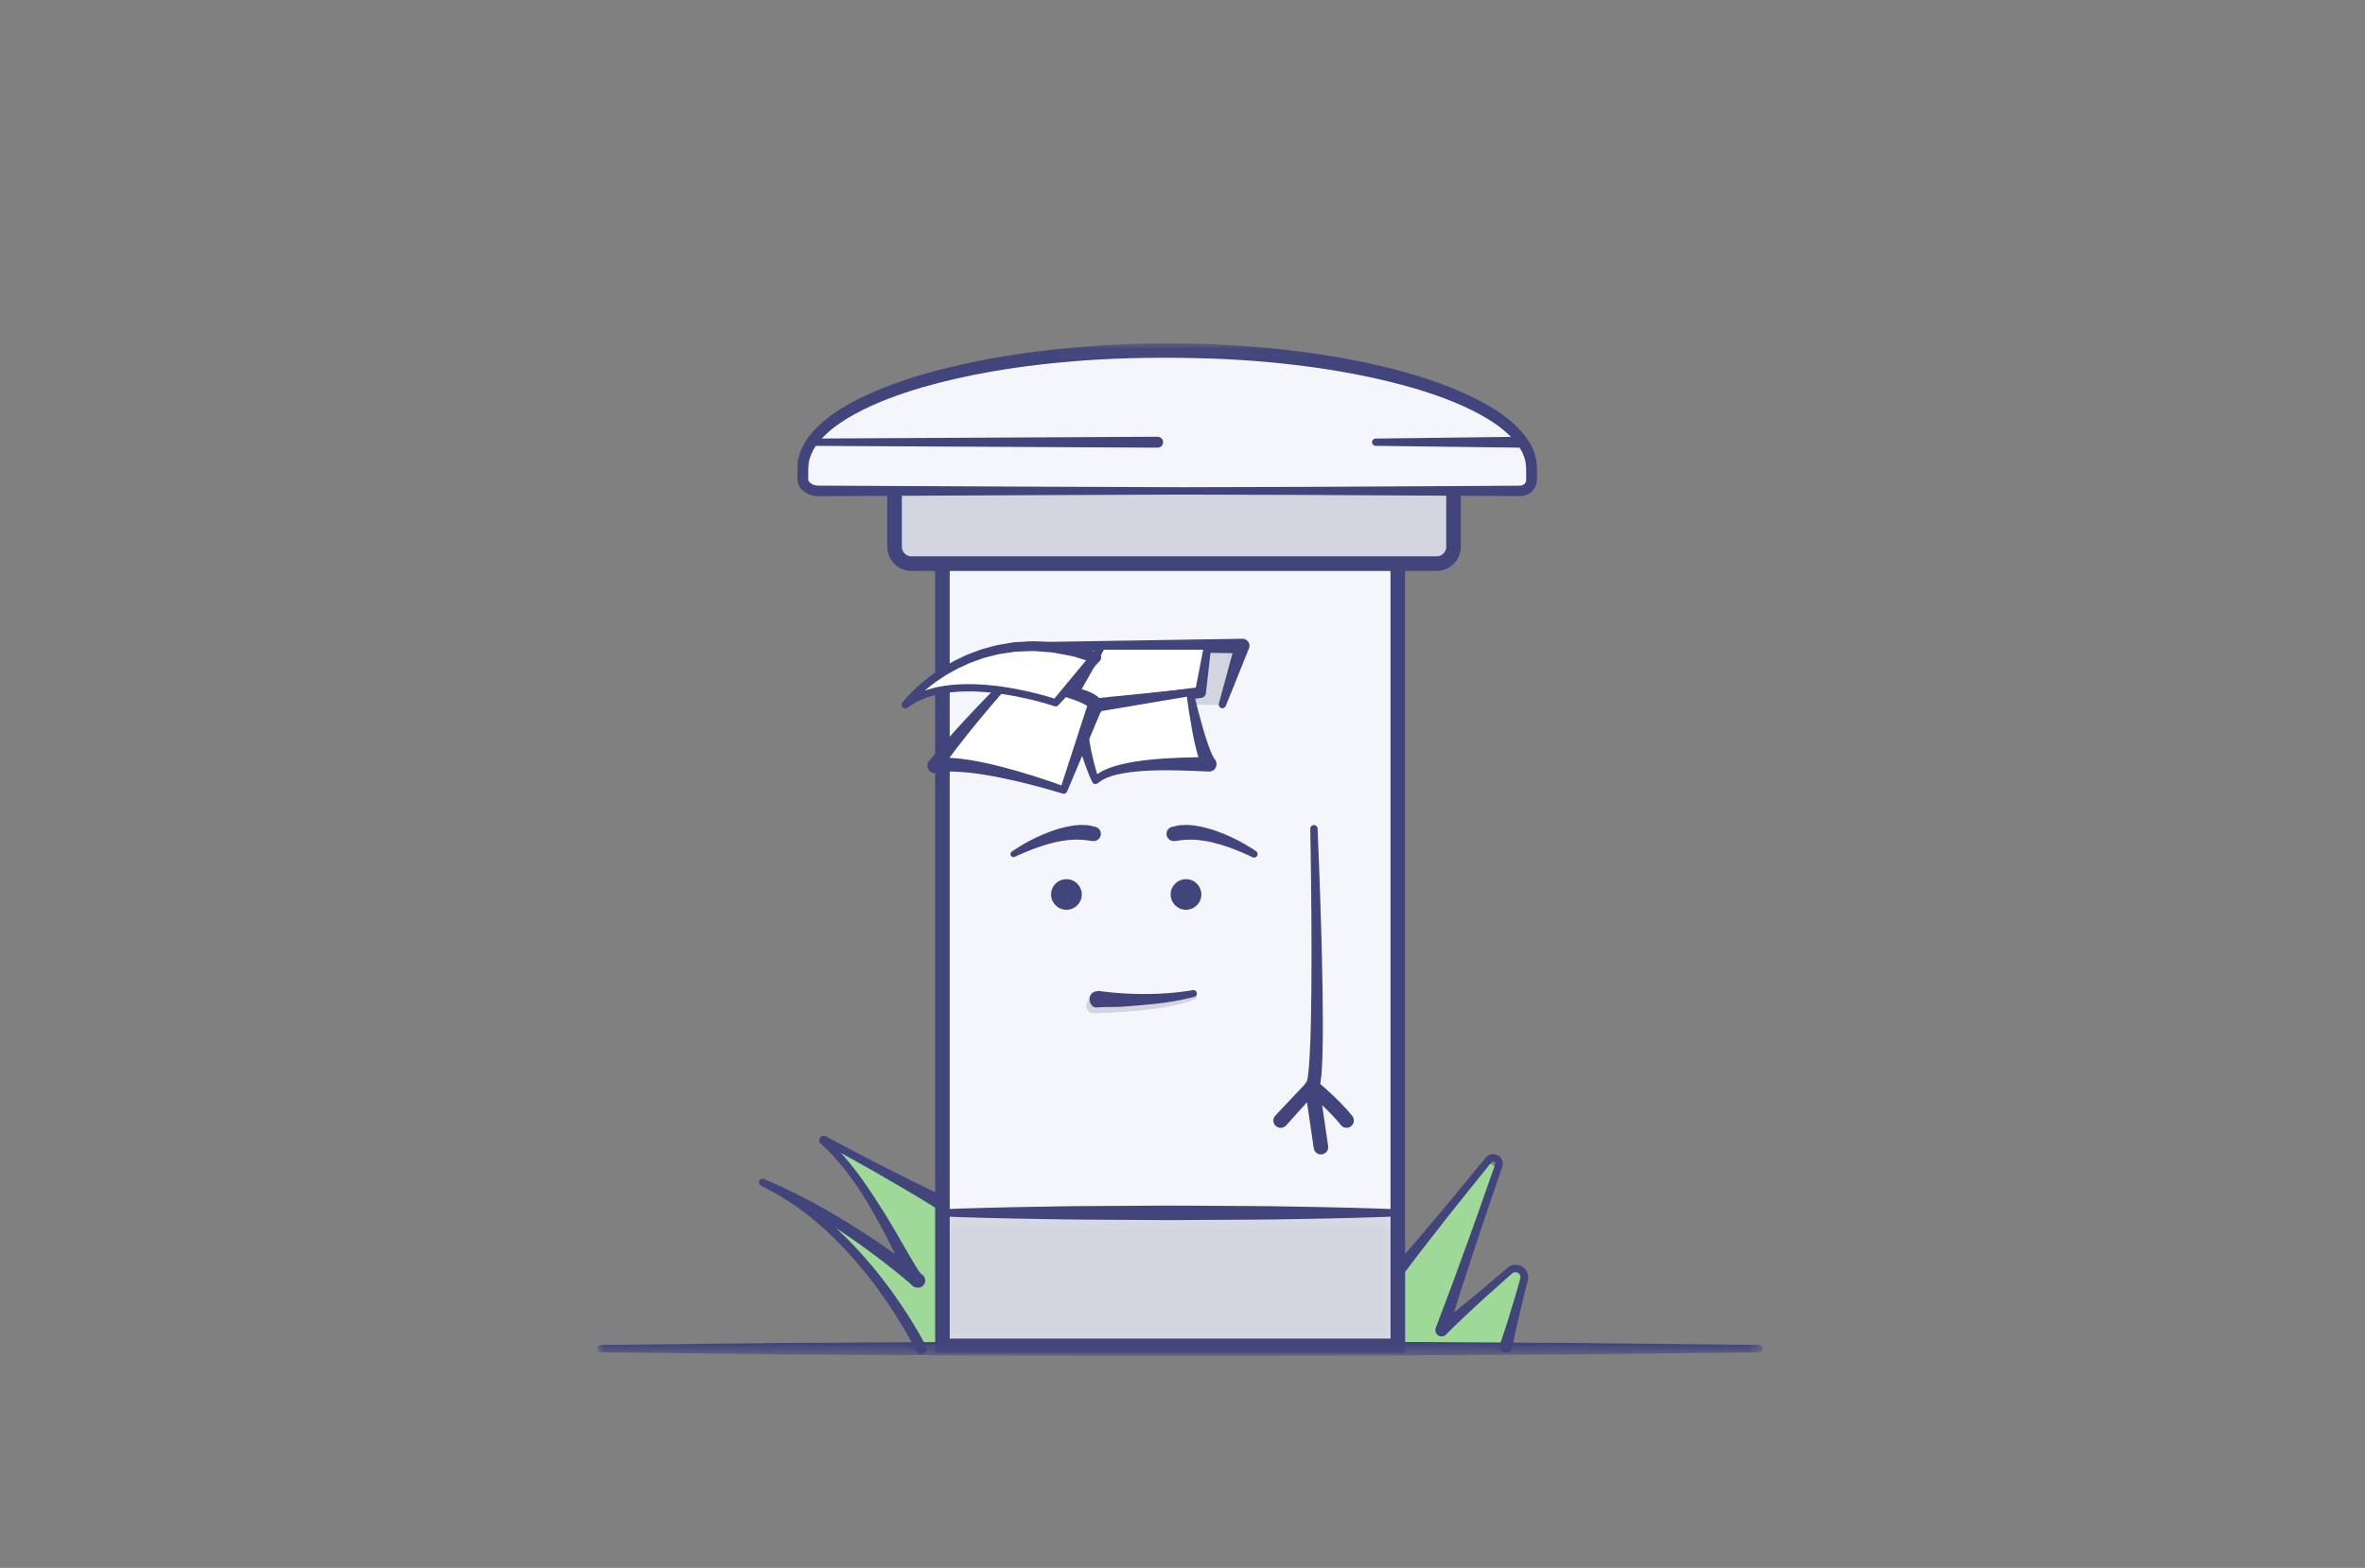 <?xml version="1.0" encoding="UTF-8"?>
<svg width="190px" height="126px" viewBox="0 0 190 126" version="1.1" xmlns="http://www.w3.org/2000/svg" xmlns:xlink="http://www.w3.org/1999/xlink">
    <rect x="0" y="0" width="190" height="126" fill="#808080" stroke="none"/>
    <!-- Generator: Sketch 46.2 (44496) - http://www.bohemiancoding.com/sketch -->
    <title>mid</title>
    <desc>Created with Sketch.</desc>
    <defs>
        <polygon id="path-1" points="0 81.414 93.602 81.414 93.602 0.036 0 0.036"></polygon>
        <polygon id="path-3" points="0.137 10.907 36.685 10.907 36.685 0.217 0.137 0.217"></polygon>
        <polygon id="path-5" points="46.801 81.414 93.602 81.414 93.602 0.036 0 0.036 0 81.414"></polygon>
    </defs>
    <g id="Components" stroke="none" stroke-width="1" fill="none" fill-rule="evenodd">
        <g id="mid">
            <g id="Page-1" transform="translate(48, 27)">
                <g id="Group-11" transform="translate(0, 0.55)">
                    <path d="M26.004,80.83 C26.004,80.83 21.294,71.18 13.265,67.47 C19.856,70.35 25.737,75.35 25.737,75.35 C25.737,75.35 22.622,67.55 18.052,63.942 L27.713,69.172 L27.713,80.607 L26.004,80.83 Z" id="Fill-1" fill="#9FD997" fill-rule="nonzero"></path>
                    <path d="M25.609,81.026 C24.924,79.661 24.111,78.33 23.241,77.054 C23.03,76.73 22.793,76.424 22.571,76.108 C22.35,75.79 22.108,75.488 21.872,75.182 C21.637,74.874 21.397,74.571 21.144,74.279 C20.891,73.987 20.653,73.68 20.388,73.399 L19.602,72.548 C19.334,72.269 19.051,72.006 18.776,71.734 C18.505,71.458 18.216,71.203 17.922,70.953 C17.626,70.706 17.348,70.436 17.038,70.206 L16.115,69.508 C15.811,69.271 15.473,69.083 15.154,68.868 C14.831,68.657 14.509,68.445 14.162,68.277 L13.141,67.736 L13.141,67.736 L13.125,67.727 C12.982,67.651 12.928,67.474 13.003,67.331 C13.076,67.195 13.243,67.14 13.382,67.202 C13.95,67.455 14.529,67.686 15.085,67.963 C15.65,68.224 16.205,68.504 16.755,68.792 C17.307,69.078 17.85,69.381 18.391,69.686 C18.929,69.996 19.466,70.308 19.994,70.635 C21.053,71.285 22.093,71.965 23.113,72.674 C24.135,73.387 25.131,74.115 26.118,74.904 L26.118,74.905 C26.367,75.106 26.405,75.47 26.203,75.718 C26.12,75.819 26.01,75.886 25.893,75.915 C25.752,75.95 25.554,75.928 25.42,75.857 C25.338,75.811 25.333,75.797 25.287,75.763 C25.255,75.734 25.213,75.696 25.192,75.672 L25.146,75.614 C25.079,75.531 25.042,75.467 25.001,75.402 C24.923,75.274 24.858,75.153 24.796,75.034 L24.44,74.331 L23.766,72.942 C23.318,72.023 22.84,71.121 22.346,70.23 C21.853,69.338 21.329,68.465 20.747,67.633 C20.169,66.8 19.552,65.992 18.863,65.261 C18.692,65.075 18.512,64.901 18.333,64.726 L18.055,64.474 L17.985,64.411 C17.956,64.369 17.968,64.433 17.843,64.243 C17.767,64.081 17.826,63.897 17.95,63.802 C18.012,63.753 18.102,63.721 18.187,63.726 C18.26,63.72 18.374,63.781 18.363,63.777 L19.722,64.503 L22.452,65.938 C24.287,66.866 26.12,67.8 27.993,68.657 C28.289,68.793 28.419,69.141 28.283,69.436 C28.147,69.73 27.798,69.86 27.502,69.724 C27.479,69.714 27.454,69.7 27.433,69.687 C25.691,68.587 23.908,67.563 22.128,66.534 L19.434,65.032 L18.082,64.291 C18.044,64.27 18.127,64.318 18.167,64.311 C18.221,64.314 18.278,64.294 18.315,64.263 C18.388,64.209 18.424,64.1 18.378,63.995 C18.283,63.863 18.355,63.96 18.37,63.963 L18.445,64.028 L18.741,64.29 C18.933,64.47 19.125,64.65 19.305,64.84 C20.036,65.592 20.681,66.413 21.286,67.256 C21.885,68.104 22.454,68.969 23.001,69.847 C23.55,70.724 24.058,71.623 24.576,72.513 L25.351,73.841 C25.481,74.059 25.609,74.28 25.743,74.483 C25.81,74.585 25.878,74.685 25.943,74.769 C25.975,74.81 26.008,74.854 26.026,74.867 L26.041,74.884 C26.041,74.884 26.027,74.864 26.018,74.857 C25.997,74.842 26.014,74.854 25.96,74.822 C25.857,74.758 25.69,74.743 25.582,74.785 L25.356,75.795 L25.355,75.795 C24.446,75.008 23.481,74.24 22.509,73.503 C21.533,72.765 20.535,72.056 19.518,71.374 C19.011,71.031 18.494,70.703 17.977,70.377 C17.455,70.056 16.933,69.736 16.401,69.433 C15.87,69.129 15.336,68.831 14.792,68.552 C14.254,68.258 13.695,68.01 13.147,67.738 L13.388,67.204 L13.389,67.205 L14.452,67.746 C14.813,67.916 15.149,68.128 15.485,68.34 C15.817,68.556 16.169,68.746 16.487,68.985 L17.447,69.688 C17.769,69.92 18.059,70.191 18.366,70.441 C18.672,70.693 18.974,70.95 19.256,71.229 C19.541,71.502 19.835,71.768 20.114,72.049 L20.932,72.907 C21.208,73.191 21.456,73.499 21.719,73.795 C21.983,74.089 22.232,74.396 22.477,74.706 C22.723,75.015 22.975,75.319 23.206,75.64 C23.438,75.959 23.685,76.268 23.905,76.595 C24.815,77.889 25.658,79.218 26.398,80.635 C26.511,80.85 26.427,81.115 26.211,81.227 C25.995,81.339 25.729,81.256 25.617,81.04 C25.616,81.039 25.615,81.038 25.615,81.036 L25.609,81.026 Z" id="Fill-3" fill="#42457B" fill-rule="nonzero"></path>
                    <path d="M63.992,75.01 L71.152,66.202 C71.572,65.686 72.396,66.142 72.178,66.771 L67.833,79.317 L73.328,74.529 C73.842,74.08 74.629,74.569 74.452,75.228 L73.003,80.6 L64.106,80.6 L63.992,75.01 Z" id="Fill-5" fill="#9FD997" fill-rule="nonzero"></path>
                    <path d="M63.596,74.69 C65.111,72.986 66.578,71.242 68.048,69.502 L70.221,66.865 L71.307,65.546 L71.341,65.505 L71.394,65.446 C71.418,65.421 71.435,65.398 71.501,65.349 C71.615,65.261 71.715,65.232 71.836,65.206 C72.072,65.175 72.305,65.247 72.473,65.4 C72.647,65.546 72.751,65.796 72.726,66.029 C72.685,66.291 72.633,66.353 72.589,66.508 C71.861,68.664 71.107,70.811 70.406,72.977 C69.69,75.137 68.987,77.302 68.316,79.478 L68.315,79.483 L67.497,78.934 C68.472,78.204 69.414,77.438 70.352,76.667 C70.828,76.288 71.281,75.885 71.745,75.493 L73.152,74.299 C73.469,74.028 74.015,74.02 74.351,74.28 C74.525,74.404 74.663,74.586 74.729,74.798 C74.802,75.001 74.771,75.261 74.726,75.415 C74.577,76.003 74.416,76.587 74.283,77.179 C74,78.358 73.725,79.539 73.496,80.733 C73.443,81.009 73.175,81.19 72.897,81.137 C72.62,81.084 72.438,80.817 72.492,80.54 C72.496,80.516 72.503,80.491 72.511,80.468 C72.912,79.321 73.268,78.162 73.617,77 C73.799,76.422 73.953,75.836 74.12,75.253 C74.192,75.031 74.139,74.893 73.994,74.771 C73.844,74.663 73.658,74.648 73.501,74.771 L72.157,75.964 C71.707,76.37 71.244,76.764 70.804,77.183 C69.912,78.006 69.025,78.835 68.169,79.7 C67.974,79.896 67.656,79.898 67.46,79.705 C67.313,79.561 67.275,79.35 67.343,79.17 L67.351,79.151 L67.353,79.146 C68.171,77.021 68.958,74.885 69.732,72.745 C70.521,70.61 71.256,68.456 72.018,66.311 C72.057,66.195 72.133,65.997 72.128,65.975 C72.133,65.924 72.12,65.882 72.076,65.842 C72.035,65.8 71.969,65.786 71.922,65.789 C71.905,65.793 71.867,65.809 71.867,65.809 C71.872,65.797 71.841,65.827 71.815,65.854 L71.797,65.873 C71.826,65.84 71.798,65.874 71.798,65.874 L71.764,65.916 L70.695,67.248 L68.557,69.914 C67.153,71.708 65.746,73.499 64.388,75.33 C64.22,75.556 63.9,75.603 63.674,75.436 C63.448,75.27 63.399,74.951 63.567,74.725 C63.576,74.713 63.586,74.701 63.596,74.69" id="Fill-7" fill="#42457B" fill-rule="nonzero"></path>
                    <mask id="mask-2" fill="white">
                        <use xlink:href="#path-1"></use>
                    </mask>
                    <g id="Clip-10" fill-rule="nonzero"></g>
                    <polygon id="Fill-9" fill="#F5F6FB" fill-rule="nonzero" mask="url(#mask-2)" points="27.713 80.607 64.297 80.607 64.297 11.546 27.713 11.546"></polygon>
                </g>
                <g id="Group-14" transform="translate(27.613, 70.25)">
                    <mask id="mask-4" fill="white">
                        <use xlink:href="#path-3"></use>
                    </mask>
                    <g id="Clip-13" fill-rule="nonzero"></g>
                    <polygon id="Fill-12" fill="#D2D4DF" fill-rule="nonzero" mask="url(#mask-4)" points="0.137 11.003 36.685 11.003 36.685 0.217 0.137 0.217"></polygon>
                </g>
                <g id="Group-45" transform="translate(0, 0.55)">
                    <mask id="mask-6" fill="white">
                        <use xlink:href="#path-5"></use>
                    </mask>
                    <g id="Clip-16" fill-rule="nonzero"></g>
                    <polygon id="Stroke-15" stroke="#42457B" stroke-width="1.171" mask="url(#mask-6)" fill-rule="nonzero" points="27.713 80.607 64.297 80.607 64.297 11.546 27.713 11.546"></polygon>
                    <path d="M67.417,17.746 L25.225,17.746 C24.479,17.746 23.869,17.137 23.869,16.393 L23.869,11.343 C23.869,10.599 24.479,9.991 25.225,9.991 L67.417,9.991 C68.163,9.991 68.773,10.599 68.773,11.343 L68.773,16.393 C68.773,17.137 68.163,17.746 67.417,17.746" id="Fill-17" fill="#D2D4DF" fill-rule="nonzero" mask="url(#mask-6)"></path>
                    <path d="M67.417,17.746 L25.225,17.746 C24.479,17.746 23.869,17.137 23.869,16.393 L23.869,11.343 C23.869,10.599 24.479,9.991 25.225,9.991 L67.417,9.991 C68.163,9.991 68.773,10.599 68.773,11.343 L68.773,16.393 C68.773,17.137 68.163,17.746 67.417,17.746 Z" id="Stroke-18" stroke="#42457B" stroke-width="1.171" stroke-linecap="round" stroke-linejoin="round" mask="url(#mask-6)" fill-rule="nonzero"></path>
                    <path d="M75.043,10.331 L75.043,10.99 C75.043,11.483 74.69,11.9 74.044,11.9 L17.738,11.9 C17.092,11.9 16.498,11.483 16.498,10.99 L16.498,10.331 L16.498,10.049 C16.498,4.839 29.599,0.616 45.767,0.616 C61.935,0.616 75.043,4.839 75.043,10.049 L75.043,10.331 Z" id="Fill-19" fill="#F5F6FB" fill-rule="nonzero" mask="url(#mask-6)"></path>
                    <path d="M74.608,10.331 C74.608,10.331 74.608,10.3 74.608,10.24 C74.605,10.184 74.613,10.078 74.6,9.981 C74.588,9.879 74.584,9.752 74.563,9.602 C74.515,9.456 74.505,9.278 74.418,9.092 C74.156,8.328 73.344,7.305 71.952,6.39 C70.566,5.471 68.676,4.617 66.417,3.899 C64.155,3.186 61.529,2.584 58.629,2.13 C55.728,1.682 52.553,1.37 49.185,1.259 C45.819,1.159 42.256,1.167 38.592,1.455 C34.929,1.739 31.154,2.266 27.427,3.214 C25.57,3.699 23.717,4.281 21.966,5.081 C21.092,5.481 20.241,5.931 19.46,6.469 C18.683,7.005 17.97,7.635 17.472,8.382 C17.247,8.755 17.055,9.182 16.987,9.551 C16.961,9.647 16.962,9.789 16.949,9.906 C16.944,9.952 16.936,10.062 16.935,10.056 L16.934,10.24 L16.931,10.978 C16.894,11.133 17.221,11.424 17.574,11.463 C17.734,11.487 18.009,11.474 18.251,11.479 L18.988,11.482 C20.954,11.492 22.911,11.501 24.854,11.51 C28.739,11.528 32.563,11.546 36.263,11.564 C39.963,11.577 43.54,11.591 46.932,11.604 C50.323,11.594 53.53,11.585 56.49,11.578 C62.411,11.546 67.344,11.52 70.798,11.502 C71.661,11.496 72.432,11.492 73.102,11.487 C73.438,11.485 73.748,11.483 74.032,11.481 C74.246,11.479 74.384,11.42 74.469,11.343 C74.553,11.27 74.596,11.163 74.605,11.08 C74.619,10.971 74.608,10.813 74.611,10.692 C74.609,10.454 74.608,10.331 74.608,10.331 M75.477,10.331 C75.477,10.331 75.476,10.454 75.475,10.692 C75.469,10.809 75.485,10.948 75.457,11.188 C75.421,11.452 75.297,11.746 75.031,11.98 C74.77,12.213 74.387,12.325 74.032,12.319 C73.748,12.317 73.438,12.315 73.102,12.313 C72.432,12.308 71.661,12.304 70.798,12.298 C67.344,12.28 62.411,12.254 56.49,12.222 C53.53,12.215 50.323,12.206 46.932,12.196 C43.54,12.209 39.963,12.223 36.263,12.236 C32.563,12.254 28.739,12.272 24.854,12.29 C22.911,12.299 20.954,12.308 18.988,12.318 L18.251,12.321 C18,12.315 17.781,12.34 17.452,12.303 C17.138,12.255 16.839,12.143 16.574,11.937 C16.316,11.745 16.061,11.395 16.066,10.978 L16.062,10.24 L16.061,10.056 L16.076,9.838 C16.089,9.711 16.084,9.603 16.113,9.46 C16.211,8.854 16.445,8.378 16.718,7.905 C17.308,7.003 18.101,6.306 18.933,5.717 C19.769,5.13 20.66,4.649 21.568,4.224 C23.386,3.374 25.279,2.762 27.172,2.249 C30.969,1.246 34.792,0.678 38.501,0.356 C42.213,0.039 45.816,-0.039 49.228,0.107 C52.64,0.239 55.857,0.573 58.803,1.046 C64.687,1.999 69.513,3.597 72.48,5.615 C73.96,6.615 74.923,7.799 75.253,8.792 C75.356,9.029 75.378,9.266 75.43,9.457 C75.457,9.654 75.462,9.824 75.473,9.959 C75.485,10.1 75.475,10.175 75.478,10.24 C75.477,10.3 75.477,10.331 75.477,10.331" id="Fill-20" fill="#42457B" fill-rule="nonzero" mask="url(#mask-6)"></path>
                    <path d="M44.999,7.987 L17.079,7.987" id="Fill-21" fill="#FFFFFF" fill-rule="nonzero" mask="url(#mask-6)"></path>
                    <path d="M44.999,8.426 L17.079,8.28 C16.917,8.279 16.786,8.147 16.787,7.985 C16.788,7.825 16.918,7.695 17.079,7.694 L44.999,7.548 C45.243,7.546 45.441,7.742 45.442,7.985 C45.444,8.227 45.247,8.425 45.004,8.426 L44.999,8.426 Z" id="Fill-22" fill="#42457B" fill-rule="nonzero" mask="url(#mask-6)"></path>
                    <path d="M74.241,7.987 L62.517,7.987" id="Fill-23" fill="#FFFFFF" fill-rule="nonzero" mask="url(#mask-6)"></path>
                    <path d="M74.241,8.426 L62.517,8.28 C62.354,8.278 62.225,8.145 62.226,7.983 C62.229,7.824 62.358,7.696 62.517,7.694 L74.241,7.548 C74.485,7.545 74.684,7.739 74.687,7.982 C74.691,8.224 74.496,8.423 74.253,8.426 C74.25,8.426 74.244,8.426 74.241,8.426" id="Fill-24" fill="#42457B" fill-rule="nonzero" mask="url(#mask-6)"></path>
                    <path d="M33.618,24.367 L51.784,24.367 L50.197,29.089 L34.52,29.089 C34.52,29.089 32.479,28.268 33.618,24.367" id="Fill-25" fill="#D2D4DF" fill-rule="nonzero" mask="url(#mask-6)"></path>
                    <path d="M33.618,24.074 L51.784,23.782 L51.808,23.781 C52.12,23.776 52.376,24.024 52.382,24.334 C52.383,24.411 52.368,24.487 52.341,24.553 L50.476,29.182 C50.415,29.333 50.244,29.406 50.093,29.345 C49.953,29.289 49.88,29.138 49.919,28.996 L51.227,24.181 L51.784,24.953 L33.618,24.66 C33.456,24.658 33.327,24.524 33.329,24.363 C33.332,24.204 33.461,24.077 33.618,24.074" id="Fill-26" fill="#42457B" fill-rule="nonzero" mask="url(#mask-6)"></path>
                    <path d="M47.28,45.562 L47.28,45.562 C46.602,45.562 46.046,45.009 46.046,44.332 L46.046,44.332 C46.046,43.655 46.602,43.102 47.28,43.102 C47.959,43.102 48.515,43.655 48.515,44.332 L48.515,44.332 C48.515,45.009 47.959,45.562 47.28,45.562" id="Fill-27" fill="#42457B" fill-rule="nonzero" mask="url(#mask-6)"></path>
                    <path d="M37.675,45.562 L37.675,45.562 C36.997,45.562 36.441,45.009 36.441,44.332 L36.441,44.332 C36.441,43.655 36.997,43.102 37.675,43.102 L37.675,43.102 C38.354,43.102 38.91,43.655 38.91,44.332 L38.91,44.332 C38.91,45.009 38.354,45.562 37.675,45.562" id="Fill-28" fill="#42457B" fill-rule="nonzero" mask="url(#mask-6)"></path>
                    <path d="M33.284,40.885 C33.284,40.885 33.643,40.632 34.202,40.303 C34.763,39.972 35.546,39.586 36.377,39.278 C36.791,39.122 37.223,38.999 37.637,38.899 C37.849,38.861 38.053,38.824 38.247,38.788 C38.447,38.768 38.637,38.752 38.814,38.742 C38.992,38.744 39.158,38.748 39.304,38.761 C39.449,38.765 39.58,38.799 39.684,38.819 C39.895,38.865 40.013,38.898 40.013,38.898 C40.324,38.983 40.507,39.302 40.422,39.612 C40.346,39.886 40.086,40.061 39.812,40.038 L39.713,40.03 C39.713,40.03 39.622,40.023 39.467,39.999 C39.389,39.991 39.301,39.959 39.185,39.961 C39.073,39.958 38.947,39.938 38.807,39.928 C38.664,39.931 38.51,39.929 38.344,39.923 C38.176,39.934 37.998,39.945 37.815,39.957 C37.445,40.003 37.046,40.067 36.649,40.166 C35.853,40.355 35.071,40.647 34.491,40.883 C33.907,41.12 33.538,41.307 33.538,41.307 C33.417,41.369 33.268,41.32 33.206,41.199 C33.15,41.088 33.185,40.955 33.284,40.885" id="Fill-29" fill="#42457B" fill-rule="nonzero" mask="url(#mask-6)"></path>
                    <path d="M52.62,41.338 C52.62,41.338 52.255,41.15 51.675,40.908 C51.098,40.67 50.318,40.374 49.525,40.18 C49.129,40.078 48.731,40.012 48.362,39.965 C48.179,39.952 48.001,39.939 47.833,39.927 C47.668,39.932 47.513,39.931 47.37,39.928 C47.231,39.939 47.106,39.956 46.993,39.959 C46.878,39.958 46.789,39.99 46.71,39.998 C46.556,40.022 46.465,40.03 46.465,40.03 L46.35,40.04 C46.03,40.069 45.747,39.833 45.718,39.514 C45.691,39.223 45.886,38.962 46.165,38.897 C46.165,38.897 46.284,38.869 46.494,38.821 C46.599,38.8 46.729,38.766 46.874,38.762 C47.02,38.75 47.186,38.743 47.365,38.741 C47.541,38.752 47.731,38.765 47.931,38.784 C48.125,38.818 48.33,38.855 48.543,38.892 C48.957,38.989 49.39,39.111 49.806,39.264 C50.639,39.568 51.424,39.949 51.989,40.277 C52.55,40.602 52.913,40.854 52.913,40.854 C53.042,40.943 53.074,41.12 52.984,41.248 C52.902,41.366 52.745,41.402 52.62,41.338" id="Fill-30" fill="#42457B" fill-rule="nonzero" mask="url(#mask-6)"></path>
                    <path d="M39.889,52.701 C39.889,52.701 40.381,52.732 41.133,52.755 C41.883,52.777 42.884,52.786 43.881,52.752 C44.879,52.72 45.872,52.637 46.601,52.516 C46.786,52.493 46.947,52.452 47.094,52.425 C47.243,52.398 47.368,52.367 47.469,52.338 C47.673,52.283 47.79,52.251 47.79,52.251 L47.814,52.244 C47.962,52.204 48.115,52.291 48.155,52.44 C48.193,52.58 48.115,52.725 47.98,52.773 C47.98,52.773 47.856,52.818 47.639,52.895 C47.53,52.936 47.398,52.979 47.245,53.019 C47.093,53.059 46.921,53.117 46.731,53.156 C45.976,53.34 44.961,53.503 43.944,53.614 C42.927,53.726 41.909,53.795 41.143,53.83 C40.381,53.866 39.862,53.873 39.862,53.873 C39.538,53.878 39.27,53.62 39.264,53.297 C39.258,52.973 39.517,52.706 39.841,52.7 C39.856,52.7 39.875,52.701 39.889,52.701" id="Fill-31" fill="#D2D4DF" fill-rule="nonzero" mask="url(#mask-6)"></path>
                    <path d="M40.206,52.074 C40.206,52.074 40.661,52.148 41.379,52.214 C42.091,52.282 43.048,52.336 44.007,52.332 C44.966,52.332 45.924,52.269 46.638,52.186 C46.996,52.148 47.293,52.105 47.5,52.071 C47.707,52.038 47.826,52.02 47.826,52.02 L47.837,52.018 C47.989,51.994 48.131,52.098 48.155,52.25 C48.178,52.394 48.084,52.53 47.944,52.563 C47.944,52.563 47.824,52.592 47.614,52.642 C47.404,52.694 47.103,52.763 46.738,52.831 C46.01,52.974 45.03,53.117 44.043,53.195 C43.058,53.277 42.067,53.388 41.322,53.375 C40.581,53.367 40.068,53.413 40.068,53.413 L40.063,53.413 C39.739,53.413 39.498,53.015 39.524,52.693 C39.551,52.37 39.835,52.086 40.159,52.112 C40.174,52.113 40.191,52.072 40.206,52.074" id="Fill-32" fill="#42457B" fill-rule="nonzero" mask="url(#mask-6)"></path>
                    <path d="M27.75,69.625 C27.75,69.625 28.318,69.604 29.312,69.568 C30.306,69.544 31.726,69.488 33.431,69.461 C35.135,69.437 37.123,69.384 39.253,69.372 C41.383,69.359 43.656,69.346 45.928,69.333 C48.2,69.345 50.473,69.358 52.603,69.37 C54.733,69.378 56.721,69.435 58.425,69.459 C60.129,69.485 61.549,69.544 62.544,69.567 C63.538,69.603 64.106,69.625 64.106,69.625 C64.268,69.63 64.395,69.766 64.389,69.928 C64.383,70.083 64.258,70.204 64.106,70.21 C64.106,70.21 63.538,70.231 62.544,70.268 C61.549,70.291 60.129,70.35 58.425,70.376 C56.721,70.399 54.733,70.456 52.603,70.464 C50.473,70.477 48.2,70.49 45.928,70.502 C43.656,70.489 41.383,70.476 39.253,70.463 C37.123,70.451 35.135,70.398 33.431,70.374 C31.726,70.347 30.306,70.291 29.312,70.267 C28.318,70.231 27.75,70.21 27.75,70.21 C27.588,70.204 27.461,70.069 27.467,69.907 C27.473,69.753 27.598,69.63 27.75,69.625" id="Fill-33" fill="#42457B" fill-rule="nonzero" mask="url(#mask-6)"></path>
                    <path d="M0.29,80.537 C0.29,80.537 6.104,80.471 14.825,80.371 C19.185,80.345 24.272,80.315 29.723,80.283 C35.173,80.271 40.987,80.259 46.801,80.246 C52.615,80.259 58.428,80.273 63.879,80.284 C69.329,80.318 74.416,80.348 78.777,80.375 C87.497,80.472 93.311,80.537 93.311,80.537 C93.473,80.539 93.604,80.672 93.602,80.834 C93.6,80.993 93.47,81.121 93.311,81.123 C93.311,81.123 87.497,81.188 78.777,81.286 C74.416,81.312 69.329,81.343 63.879,81.376 C58.428,81.388 52.615,81.401 46.801,81.414 C40.987,81.402 35.173,81.39 29.723,81.378 C24.272,81.346 19.185,81.315 14.825,81.29 C6.104,81.189 0.29,81.123 0.29,81.123 C0.128,81.121 -0.002,80.988 0,80.827 C0.002,80.668 0.131,80.539 0.29,80.537" id="Fill-34" fill="#42457B" fill-rule="nonzero" mask="url(#mask-6)"></path>
                    <polygon id="Fill-35" fill="#FFFFFF" fill-rule="nonzero" mask="url(#mask-6)" points="49.016 24.367 40.521 24.367 37.459 29.485 48.442 28.099"></polygon>
                    <path d="M49.306,24.412 L48.878,28.165 C48.856,28.36 48.702,28.509 48.514,28.533 L48.497,28.535 L37.515,29.921 L37.504,29.923 C37.265,29.952 37.047,29.784 37.017,29.547 C37.004,29.442 37.029,29.342 37.081,29.26 L40.269,24.217 L40.273,24.211 C40.328,24.123 40.424,24.075 40.521,24.074 L49.016,24.074 C49.178,24.074 49.309,24.205 49.309,24.367 C49.309,24.378 49.309,24.389 49.307,24.4 L49.306,24.412 Z M48.66,24.66 L40.521,24.66 L40.773,24.517 L37.838,29.711 L37.403,29.049 L48.387,27.663 L48.007,28.032 L48.66,24.66 Z" id="Fill-36" fill="#42457B" fill-rule="nonzero" mask="url(#mask-6)"></path>
                    <path d="M38.909,29.268 L47.598,28.099 C47.598,28.099 48.45,33 49.164,33.871 C46.797,33.847 41.53,33.666 40.015,35.163 C39.527,34.103 38.506,30.531 38.909,29.268" id="Fill-37" fill="#FFFFFF" fill-rule="nonzero" mask="url(#mask-6)"></path>
                    <path d="M39.397,29.779 C39.385,29.856 39.373,29.935 39.371,30.021 C39.356,30.242 39.361,30.48 39.377,30.718 C39.405,31.196 39.469,31.685 39.553,32.172 C39.638,32.659 39.74,33.146 39.859,33.629 C39.979,34.109 40.113,34.595 40.281,35.04 L40.282,35.041 L39.808,34.955 C39.978,34.817 40.14,34.647 40.33,34.552 L40.607,34.388 L40.894,34.262 C41.277,34.093 41.67,33.978 42.063,33.881 C42.457,33.783 42.853,33.706 43.248,33.646 C43.644,33.58 44.041,33.537 44.437,33.496 C46.02,33.334 47.608,33.314 49.168,33.285 L49.169,33.285 L48.709,34.241 C48.612,34.091 48.507,33.923 48.464,33.797 C48.402,33.66 48.351,33.527 48.313,33.401 C48.222,33.141 48.159,32.891 48.093,32.64 C47.966,32.138 47.869,31.64 47.774,31.141 C47.59,30.144 47.438,29.152 47.309,28.151 L47.308,28.149 L47.637,28.389 L39.397,29.779 Z M38.831,28.688 L47.559,27.809 L47.578,27.807 C47.73,27.792 47.866,27.899 47.887,28.049 L47.888,28.05 C48.111,29.019 48.357,29.988 48.632,30.94 C48.771,31.414 48.913,31.889 49.078,32.344 C49.161,32.569 49.244,32.799 49.34,33.004 C49.385,33.114 49.434,33.21 49.485,33.297 C49.535,33.404 49.582,33.438 49.619,33.501 L49.651,33.554 C49.819,33.838 49.726,34.205 49.442,34.373 C49.353,34.425 49.254,34.452 49.157,34.456 L49.156,34.456 C47.586,34.388 46.04,34.311 44.498,34.372 C44.114,34.388 43.729,34.406 43.349,34.446 C42.968,34.479 42.59,34.528 42.22,34.596 C41.849,34.664 41.48,34.747 41.14,34.873 L40.882,34.967 L40.647,35.088 C40.477,35.158 40.366,35.278 40.222,35.371 L40.155,35.415 C40.028,35.498 39.857,35.462 39.773,35.335 C39.763,35.319 39.754,35.302 39.748,35.286 L39.747,35.284 C39.509,34.803 39.329,34.325 39.156,33.838 C38.985,33.353 38.83,32.861 38.693,32.363 C38.557,31.863 38.438,31.356 38.355,30.83 C38.312,30.567 38.279,30.3 38.27,30.015 C38.26,29.877 38.263,29.729 38.275,29.576 C38.273,29.432 38.319,29.253 38.35,29.09 C38.392,28.871 38.574,28.713 38.786,28.692 L38.831,28.688 Z" id="Fill-38" fill="#42457B" fill-rule="nonzero" mask="url(#mask-6)"></path>
                    <path d="M39.863,29.485 L37.459,35.945 C37.459,35.945 30.056,33.387 27.083,33.992 C29.33,30.988 32.995,27.127 32.995,27.127 C32.995,27.127 41.224,28.181 39.863,29.485" id="Fill-39" fill="#FFFFFF" fill-rule="nonzero" mask="url(#mask-6)"></path>
                    <path d="M39.456,29.063 C39.453,29.061 39.471,29.046 39.442,29.114 C39.427,29.162 39.443,29.276 39.461,29.29 C39.489,29.333 39.441,29.239 39.332,29.177 C39.134,29.037 38.85,28.909 38.568,28.797 C37.995,28.57 37.376,28.391 36.756,28.227 C35.511,27.902 34.233,27.64 32.958,27.418 L32.958,27.417 L33.208,27.328 C31.229,29.593 29.276,31.913 27.554,34.342 L27.554,34.342 L26.965,33.418 C27.213,33.393 27.465,33.359 27.708,33.347 L28.422,33.355 C28.886,33.389 29.346,33.433 29.796,33.507 C30.246,33.575 30.691,33.66 31.132,33.755 C31.573,33.848 32.009,33.953 32.443,34.064 C34.181,34.513 35.876,35.053 37.555,35.668 L37.555,35.668 L37.183,35.842 L39.313,29.282 C39.333,29.218 39.366,29.163 39.408,29.116 L39.456,29.063 Z M40.378,29.773 L37.734,36.046 L37.725,36.068 C37.666,36.209 37.505,36.276 37.363,36.221 L37.362,36.221 C35.681,35.709 33.966,35.265 32.248,34.921 C31.818,34.835 31.388,34.757 30.957,34.691 C30.526,34.623 30.095,34.564 29.667,34.524 C29.237,34.478 28.813,34.462 28.392,34.452 L27.776,34.48 C27.578,34.501 27.392,34.54 27.2,34.566 L27.171,34.57 C26.848,34.613 26.55,34.387 26.506,34.065 C26.485,33.91 26.527,33.759 26.612,33.642 L26.612,33.641 C28.545,31.258 30.641,29.078 32.781,26.926 L32.793,26.914 C32.858,26.849 32.948,26.823 33.032,26.837 L33.033,26.837 C34.345,26.966 35.644,27.132 36.948,27.369 C37.6,27.492 38.25,27.626 38.909,27.83 C39.241,27.937 39.569,28.046 39.925,28.251 C40.094,28.355 40.307,28.48 40.49,28.807 C40.582,28.963 40.619,29.254 40.548,29.452 C40.503,29.601 40.443,29.691 40.378,29.773 L40.378,29.773 Z" id="Fill-40" fill="#42457B" fill-rule="nonzero" mask="url(#mask-6)"></path>
                    <path d="M24.722,29.087 C24.722,29.087 30.286,21.878 40.015,25.284 C38.214,27.316 36.807,28.926 36.807,28.926 C36.807,28.926 28.635,26.098 24.722,29.087" id="Fill-41" fill="#FFFFFF" fill-rule="nonzero" mask="url(#mask-6)"></path>
                    <path d="M24.543,28.854 L25.238,28.414 C25.468,28.264 25.731,28.186 25.977,28.069 C26.223,27.949 26.484,27.882 26.745,27.811 C27.004,27.738 27.263,27.658 27.529,27.626 C27.793,27.585 28.057,27.529 28.322,27.503 L29.119,27.442 C29.384,27.423 29.649,27.435 29.915,27.431 C30.18,27.424 30.445,27.437 30.709,27.455 C30.972,27.474 31.238,27.476 31.499,27.512 L32.286,27.598 C32.807,27.675 33.328,27.753 33.843,27.858 C34.877,28.066 35.891,28.316 36.903,28.65 L36.904,28.65 L36.586,28.734 L39.685,24.994 L39.685,24.994 L39.869,25.699 L38.89,25.404 C38.561,25.317 38.242,25.179 37.905,25.134 L36.901,24.947 C36.568,24.869 36.228,24.854 35.889,24.831 C35.55,24.812 35.211,24.768 34.872,24.77 L33.854,24.81 C33.512,24.805 33.18,24.888 32.843,24.929 C32.506,24.976 32.169,25.021 31.842,25.119 C31.516,25.21 31.179,25.272 30.859,25.387 L29.898,25.734 L28.971,26.164 C28.666,26.317 28.375,26.497 28.076,26.661 C27.783,26.836 27.505,27.035 27.218,27.222 C26.946,27.427 26.669,27.629 26.407,27.847 C25.883,28.282 25.382,28.76 24.952,29.269 L24.543,28.854 Z M24.492,28.904 C24.953,28.337 25.461,27.84 26.003,27.372 C26.274,27.139 26.559,26.924 26.84,26.703 C27.137,26.503 27.424,26.29 27.728,26.101 C28.038,25.923 28.34,25.73 28.657,25.563 L29.625,25.094 L30.632,24.71 C30.968,24.584 31.322,24.51 31.666,24.408 C32.01,24.299 32.366,24.245 32.722,24.188 C33.078,24.137 33.43,24.047 33.791,24.044 L34.87,23.983 C35.229,23.975 35.588,24.014 35.948,24.027 C36.307,24.047 36.668,24.057 37.02,24.132 L38.083,24.311 C38.442,24.355 38.777,24.49 39.126,24.576 L40.161,24.87 C40.386,24.934 40.516,25.167 40.452,25.391 C40.435,25.452 40.405,25.506 40.367,25.55 L40.345,25.575 L40.345,25.575 L37.029,29.118 L37.018,29.131 C36.937,29.217 36.815,29.241 36.711,29.203 L36.71,29.203 C35.746,28.884 34.736,28.634 33.729,28.433 C33.225,28.33 32.717,28.254 32.208,28.178 L31.443,28.094 C31.188,28.06 30.932,28.058 30.677,28.04 C30.422,28.022 30.166,28.01 29.911,28.016 C29.656,28.021 29.4,28.008 29.146,28.027 L28.387,28.085 C28.135,28.11 27.888,28.163 27.638,28.201 C27.386,28.231 27.146,28.306 26.905,28.374 C26.664,28.441 26.419,28.501 26.197,28.613 C25.974,28.719 25.729,28.789 25.524,28.925 L24.9,29.319 L24.876,29.334 C24.74,29.42 24.559,29.38 24.472,29.244 C24.403,29.136 24.415,28.999 24.492,28.904 L24.492,28.904 Z" id="Fill-42" fill="#42457B" fill-rule="nonzero" mask="url(#mask-6)"></path>
                    <path d="M54.458,62.101 L57.008,59.398 L57.047,59.359 C57.003,59.362 56.964,59.458 56.976,59.438 L57.004,59.337 C57.025,59.268 57.038,59.155 57.057,59.067 C57.085,58.87 57.114,58.666 57.131,58.456 C57.174,58.039 57.199,57.611 57.222,57.184 C57.268,56.329 57.295,55.468 57.315,54.606 C57.353,52.882 57.365,51.154 57.366,49.426 C57.367,45.969 57.329,42.51 57.265,39.053 C57.261,38.891 57.389,38.758 57.552,38.754 C57.711,38.751 57.844,38.876 57.851,39.034 C57.999,42.494 58.12,45.953 58.203,49.416 C58.243,51.148 58.273,52.881 58.276,54.616 C58.276,55.485 58.271,56.354 58.245,57.227 C58.232,57.664 58.216,58.101 58.182,58.546 C58.169,58.767 58.143,58.993 58.115,59.224 C58.094,59.348 58.086,59.452 58.051,59.592 L57.994,59.803 C57.971,59.886 57.863,60.069 57.769,60.168 L57.808,60.13 L55.323,62.893 C55.107,63.134 54.735,63.154 54.494,62.938 C54.252,62.722 54.232,62.352 54.449,62.111 C54.451,62.108 54.456,62.104 54.458,62.101" id="Fill-43" fill="#42457B" fill-rule="nonzero" mask="url(#mask-6)"></path>
                    <path d="M60.178,62.497 C60.178,62.497 59.41,61.455 57.408,59.763 L58.121,64.635" id="Stroke-44" stroke="#42457B" stroke-width="1.171" stroke-linecap="round" stroke-linejoin="round" mask="url(#mask-6)" fill-rule="nonzero"></path>
                </g>
            </g>
        </g>
    </g>
</svg>